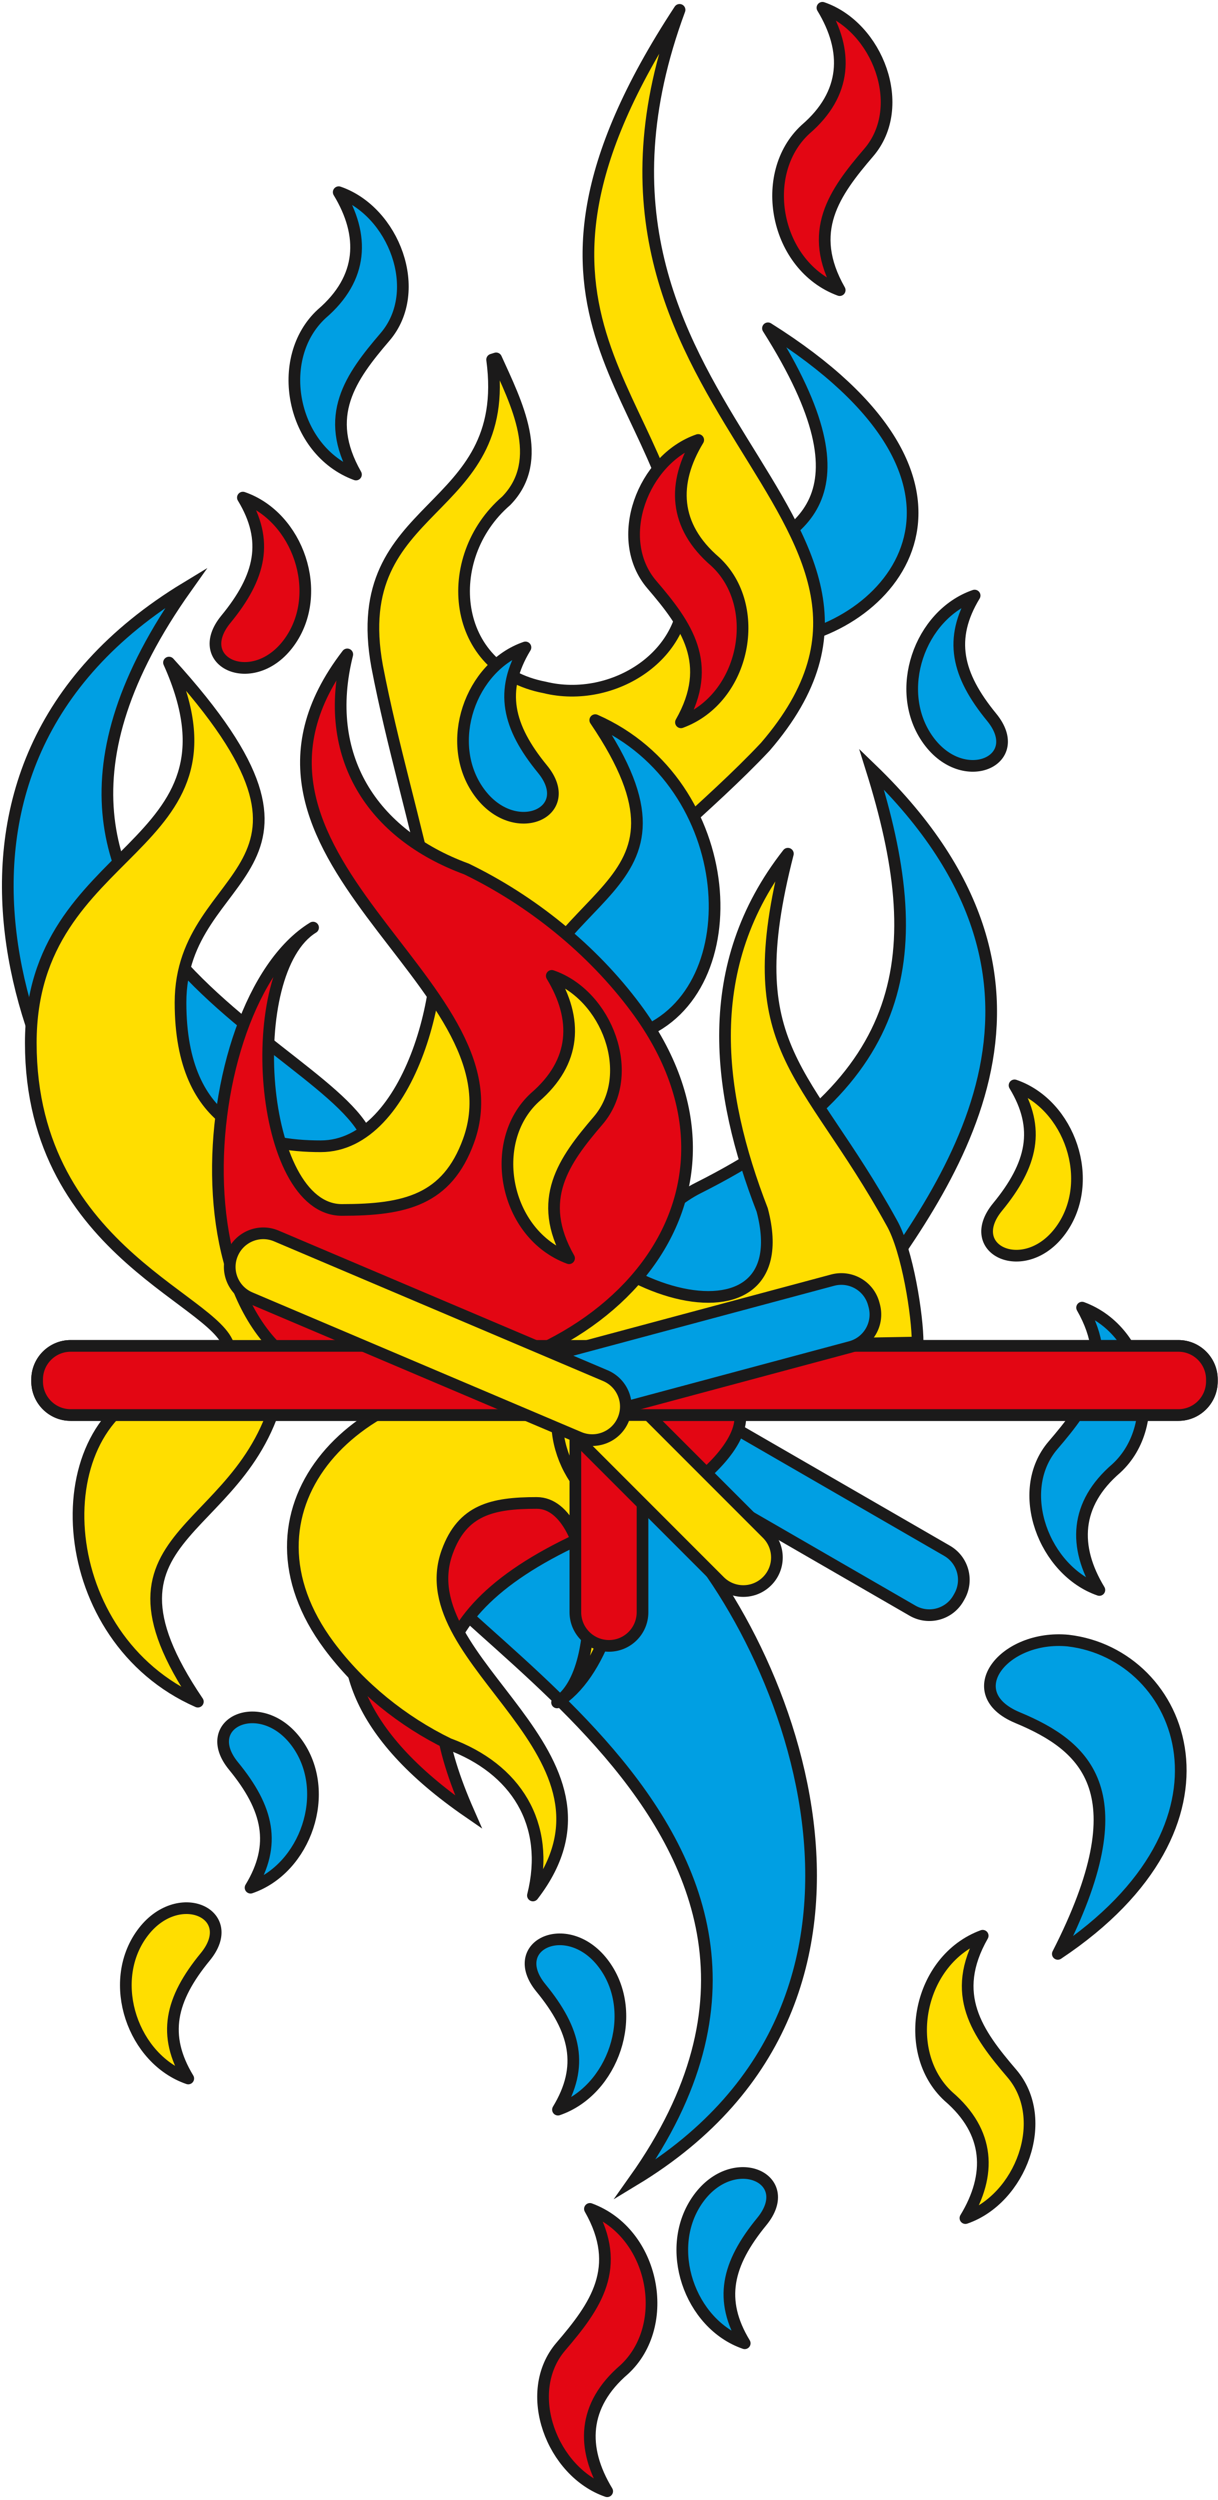 <svg width="313" height="642" viewBox="0 0 313 642" fill="none" xmlns="http://www.w3.org/2000/svg">
<path d="M261.478 441.106C279.236 448.505 292.962 460.426 271.837 501.78C321.962 468.426 304.394 424.827 274.501 421.32C258 419.736 246.176 434.727 261.478 441.106Z" fill="#009FE3" stroke="#1B1A1A" stroke-width="3" stroke-miterlimit="10" stroke-linecap="round" stroke-linejoin="round"/>
<path d="M101.057 390.558C101.057 415.715 228.206 468.028 163.092 559.779C241.007 512.587 201.687 418.675 169.13 387.598C158.149 371.127 101.057 373.021 101.057 390.558Z" fill="#009FE3" stroke="#1B1A1A" stroke-width="3" stroke-miterlimit="10"/>
<path d="M234.493 413.636L148.603 364.046C144.474 361.664 143.068 356.395 145.45 352.267L145.702 351.823C148.085 347.694 153.353 346.288 157.482 348.671L243.373 398.261C247.501 400.643 248.907 405.911 246.525 410.04L246.273 410.484C243.905 414.613 238.622 416.019 234.493 413.636Z" fill="#009FE3" stroke="#1B1A1A" stroke-width="3" stroke-miterlimit="10" stroke-linecap="round" stroke-linejoin="round"/>
<path d="M165.043 388.569C109.77 408.384 105.641 431.707 120.425 465.374C61.32 424.663 101.661 388.318 124.125 365.942C136.437 354.192 147.521 354.192 167.233 353.408C210.845 354.518 182.18 382.428 165.043 388.569Z" fill="#E30613" stroke="#1B1A1A" stroke-width="3" stroke-miterlimit="10"/>
<path d="M72.538 353.349C65.493 395.569 19.766 391.13 50.843 437.005C13.846 420.727 10.724 367.452 39.3 356.545L72.538 353.349Z" fill="#FFDE00" stroke="#1B1A1A" stroke-width="3" stroke-miterlimit="10" stroke-linecap="round" stroke-linejoin="round"/>
<path d="M84.562 422.613C92.538 433.327 103.549 442.147 115.299 447.844C132.509 454.163 141.581 468.34 136.949 486.779C165.052 450.271 104.466 427.304 114.929 398.521C118.836 387.777 126.427 385.971 137.926 385.971C153.065 385.971 156.113 429.287 143.15 437.204C165.451 423.575 170.335 354.036 132.524 354.036C89.712 354.051 59.005 388.25 84.562 422.613Z" fill="#FFDE00" stroke="#1B1A1A" stroke-width="3" stroke-miterlimit="10" stroke-linecap="round" stroke-linejoin="round"/>
<path d="M143.386 541.779C157.563 536.911 164.415 517.199 155.299 504.62C146.183 492.041 129.904 499.441 139.02 510.54C147.944 521.416 150.119 530.68 143.386 541.779Z" fill="#009FE3" stroke="#1B1A1A" stroke-width="3" stroke-miterlimit="10" stroke-linecap="round" stroke-linejoin="round"/>
<path d="M48.38 533.779C34.203 528.911 27.351 509.199 36.467 496.62C45.583 484.041 61.861 491.441 52.745 502.539C43.807 513.416 41.646 522.68 48.38 533.779Z" fill="#FFDE00" stroke="#1B1A1A" stroke-width="3" stroke-miterlimit="10" stroke-linecap="round" stroke-linejoin="round"/>
<path d="M159.658 389.354C145.481 384.486 137.637 363.99 147.745 352.195C156.624 341.836 163.801 331.906 155.218 316.841C171.822 322.953 176.38 346.72 164.023 358.115C153.353 367.275 152.924 378.256 159.658 389.354Z" fill="#FFDE00" stroke="#1B1A1A" stroke-width="3" stroke-miterlimit="10" stroke-linecap="round" stroke-linejoin="round"/>
<path d="M282.515 408.324C268.338 403.455 260.495 382.959 270.602 371.165C279.481 360.806 286.659 350.876 278.075 335.811C294.679 341.923 299.237 365.69 286.881 377.084C276.211 386.245 275.782 397.225 282.515 408.324Z" fill="#009FE3" stroke="#1B1A1A" stroke-width="3" stroke-miterlimit="10" stroke-linecap="round" stroke-linejoin="round"/>
<path d="M186.989 144.983C204.748 137.584 225.466 128.704 197.348 84.309C260.982 124.265 229.905 161.261 200.012 164.769C183.512 166.352 171.702 151.346 186.989 144.983Z" fill="#009FE3" stroke="#1B1A1A" stroke-width="3" stroke-miterlimit="10" stroke-linecap="round" stroke-linejoin="round"/>
<path d="M147.858 414.053L147.858 295.013C147.858 290.248 151.721 286.386 156.486 286.386C161.251 286.386 165.113 290.248 165.113 295.013L165.113 414.053C165.113 418.818 161.251 422.681 156.486 422.681C151.721 422.666 147.858 418.803 147.858 414.053Z" fill="#E30613" stroke="#1B1A1A" stroke-width="3" stroke-miterlimit="10" stroke-linecap="round" stroke-linejoin="round"/>
<path d="M179.353 305.12C234.626 277.373 238.755 244.683 223.971 197.52C283.077 254.568 242.736 305.475 220.271 336.833C207.959 353.289 196.875 353.289 177.163 354.385C133.552 352.816 162.217 313.718 179.353 305.12Z" fill="#009FE3" stroke="#1B1A1A" stroke-width="3" stroke-miterlimit="10"/>
<path d="M95.238 295.928C95.238 270.771 -17.231 242.654 47.883 150.902C-30.032 198.095 7.927 285.569 40.483 316.647C51.464 333.103 95.238 313.45 95.238 295.928Z" fill="#009FE3" stroke="#1B1A1A" stroke-width="3" stroke-miterlimit="10"/>
<path d="M87.039 49.355C101.216 54.223 109.06 74.719 98.952 86.514C90.073 96.873 82.896 106.803 91.479 121.868C74.875 115.756 70.317 91.989 82.674 80.594C93.344 71.434 93.773 60.454 87.039 49.355Z" fill="#009FE3" stroke="#1B1A1A" stroke-width="3" stroke-miterlimit="10" stroke-linecap="round" stroke-linejoin="round"/>
<path d="M211.347 1.999C225.524 6.868 233.368 27.364 223.26 39.158C214.381 49.517 207.204 59.447 215.787 74.512C199.183 68.4 194.625 44.634 206.982 33.239C217.652 24.079 218.081 13.098 211.347 1.999Z" fill="#E30613" stroke="#1B1A1A" stroke-width="3" stroke-miterlimit="10" stroke-linecap="round" stroke-linejoin="round"/>
<path d="M302.803 363.396L18.167 363.397C13.402 363.397 9.54 359.534 9.54 354.769L9.54 354.266C9.54 349.501 13.402 345.638 18.167 345.638L302.803 345.638C307.568 345.638 311.431 349.501 311.431 354.266L311.431 354.769C311.416 359.534 307.568 363.396 302.803 363.396Z" fill="#FFDE00" stroke="#1B1A1A" stroke-width="3" stroke-miterlimit="10" stroke-linecap="round" stroke-linejoin="round"/>
<path d="M120.995 317.751L197.119 393.875C200.493 397.249 200.493 402.71 197.119 406.069C193.745 409.443 188.285 409.443 184.925 406.069L108.801 329.945C105.427 326.571 105.427 321.111 108.801 317.751C112.175 314.392 117.636 314.392 120.995 317.751Z" fill="#FFDE00" stroke="#1B1A1A" stroke-width="3" stroke-miterlimit="10" stroke-linecap="round" stroke-linejoin="round"/>
<path d="M229.107 313.938C206.983 273.849 189.461 269.986 202.469 219.242C179.872 248.055 184.223 280.686 195.869 310.727C206.494 351.008 142.594 331.445 135.195 294.448C123.356 247.093 167.559 222.734 196.668 191.776C248.034 132.182 136.675 105.026 174.633 2.531C121.876 82.829 174.544 100.838 175.876 149.111C177.741 168.157 157.511 180.854 139.945 176.533C115.824 171.931 113.145 143.236 130.075 128.63C140.374 118.094 132.561 103.251 127.5 92.033C127.159 92.137 126.804 92.255 126.464 92.359C131.939 132.966 89.068 128.231 96.911 171.117C100.803 191.421 106.856 211.295 111.058 231.525C116.356 250.704 105.598 294.374 82.423 294.374C67.107 294.374 46.389 290.023 46.389 257.467C46.389 221.95 93.537 225.058 43.429 170.155C65.42 219.138 7.912 216.031 7.912 267.826C7.912 322.58 58.953 334.419 58.953 347.028C58.953 348.049 235.81 344.778 235.81 344.778C235.825 338.074 233.236 321.086 229.107 313.938Z" fill="#FFDE00" stroke="#1B1A1A" stroke-width="3" stroke-miterlimit="10" stroke-linecap="round" stroke-linejoin="round"/>
<path d="M131.273 268.596C138.317 226.376 184.045 230.815 152.968 184.94C189.964 201.218 193.087 254.493 164.511 265.4L131.273 268.596Z" fill="#009FE3" stroke="#1B1A1A" stroke-width="3" stroke-miterlimit="10" stroke-linecap="round" stroke-linejoin="round"/>
<path d="M163.385 258.873C152.109 243.705 136.511 231.23 119.877 223.164C95.519 214.226 82.689 194.159 89.244 168.055C49.466 219.731 135.224 252.214 120.41 292.969C114.876 308.168 104.132 310.728 87.853 310.728C66.425 310.728 62.104 249.432 80.454 238.215C48.889 257.512 41.978 355.908 95.489 355.908C156.104 355.908 199.553 307.516 163.385 258.873Z" fill="#E30613" stroke="#1B1A1A" stroke-width="3" stroke-miterlimit="10" stroke-linecap="round" stroke-linejoin="round"/>
<path d="M179.428 112.988C165.251 117.857 157.408 138.353 167.515 150.148C176.394 160.507 183.572 170.437 174.989 185.501C191.593 179.39 196.151 155.623 183.794 144.228C173.124 135.068 172.695 124.087 179.428 112.988Z" fill="#E30613" stroke="#1B1A1A" stroke-width="3" stroke-miterlimit="10" stroke-linecap="round" stroke-linejoin="round"/>
<path d="M135.031 166.265C120.854 171.133 114.002 190.845 123.118 203.424C132.234 216.003 148.513 208.603 139.397 197.504C130.473 186.627 128.298 177.363 135.031 166.265Z" fill="#009FE3" stroke="#1B1A1A" stroke-width="3" stroke-miterlimit="10" stroke-linecap="round" stroke-linejoin="round"/>
<path d="M62.415 127.788C76.592 132.657 83.444 152.369 74.328 164.947C65.212 177.526 48.934 170.127 58.05 159.028C66.988 148.151 69.149 138.887 62.415 127.788Z" fill="#E30613" stroke="#1B1A1A" stroke-width="3" stroke-miterlimit="10" stroke-linecap="round" stroke-linejoin="round"/>
<path d="M260.716 278.734C274.893 283.603 281.745 303.314 272.629 315.893C263.513 328.472 247.234 321.073 256.35 309.974C265.289 299.097 267.449 289.833 260.716 278.734Z" fill="#FFDE00" stroke="#1B1A1A" stroke-width="3" stroke-miterlimit="10" stroke-linecap="round" stroke-linejoin="round"/>
<path d="M250.46 152.946C236.283 157.815 229.431 177.526 238.547 190.105C247.663 202.684 263.942 195.285 254.826 184.186C245.902 173.309 243.727 164.045 250.46 152.946Z" fill="#009FE3" stroke="#1B1A1A" stroke-width="3" stroke-miterlimit="10" stroke-linecap="round" stroke-linejoin="round"/>
<path d="M141.794 250.615C155.971 255.484 163.814 275.98 153.707 287.775C144.828 298.134 137.651 308.063 146.234 323.128C129.63 317.017 125.072 293.25 137.429 281.855C148.098 272.695 148.528 261.714 141.794 250.615Z" fill="#FFDE00" stroke="#1B1A1A" stroke-width="3" stroke-miterlimit="10" stroke-linecap="round" stroke-linejoin="round"/>
<path d="M302.803 363.396L18.167 363.397C13.402 363.397 9.54 359.534 9.54 354.769L9.54 354.266C9.54 349.501 13.402 345.638 18.167 345.638L302.803 345.638C307.568 345.638 311.431 349.501 311.431 354.266L311.431 354.769C311.416 359.534 307.568 363.396 302.803 363.396Z" fill="#E30613" stroke="#1B1A1A" stroke-width="3" stroke-miterlimit="10" stroke-linecap="round" stroke-linejoin="round"/>
<path d="M218.57 345.905L145.465 365.498C140.862 366.726 136.127 364.003 134.899 359.401L134.765 358.913C133.537 354.31 136.26 349.575 140.862 348.347L213.967 328.753C218.57 327.525 223.305 330.248 224.534 334.85L224.667 335.339C225.895 339.941 223.172 344.676 218.57 345.905Z" fill="#009FE3" stroke="#1B1A1A" stroke-width="3" stroke-miterlimit="10" stroke-linecap="round" stroke-linejoin="round"/>
<path d="M148.835 369.158L64.295 333.292C59.902 331.428 57.856 326.365 59.725 321.986C61.589 317.594 66.651 315.547 71.03 317.416L155.57 353.283C159.963 355.146 162.009 360.209 160.14 364.588C158.285 368.961 153.222 371.008 148.835 369.158Z" fill="#FFDE00" stroke="#1B1A1A" stroke-width="3" stroke-miterlimit="10" stroke-linecap="round" stroke-linejoin="round"/>
<path d="M248.093 569.629C262.27 564.76 270.113 544.264 260.005 532.469C251.126 522.11 243.949 512.181 252.532 497.116C235.928 503.227 231.37 526.994 243.727 538.389C254.412 547.549 254.826 558.53 248.093 569.629Z" fill="#FFDE00" stroke="#1B1A1A" stroke-width="3" stroke-miterlimit="10" stroke-linecap="round" stroke-linejoin="round"/>
<path d="M156.037 639.779C141.86 634.911 134.016 614.415 144.124 602.62C153.003 592.261 160.18 582.331 151.597 567.266C168.201 573.378 172.759 597.145 160.402 608.54C149.732 617.7 149.303 628.68 156.037 639.779Z" fill="#E30613" stroke="#1B1A1A" stroke-width="3" stroke-miterlimit="10" stroke-linecap="round" stroke-linejoin="round"/>
<path d="M191.38 601.779C177.203 596.911 170.351 577.199 179.467 564.62C188.583 552.041 204.861 559.441 195.745 570.539C186.822 581.416 184.646 590.68 191.38 601.779Z" fill="#009FE3" stroke="#1B1A1A" stroke-width="3" stroke-miterlimit="10" stroke-linecap="round" stroke-linejoin="round"/>
<path d="M64.386 484.779C78.563 479.911 85.415 460.199 76.299 447.62C67.183 435.041 50.904 442.441 60.02 453.539C68.944 464.416 71.119 473.68 64.386 484.779Z" fill="#009FE3" stroke="#1B1A1A" stroke-width="3" stroke-miterlimit="10" stroke-linecap="round" stroke-linejoin="round"/>
</svg>
